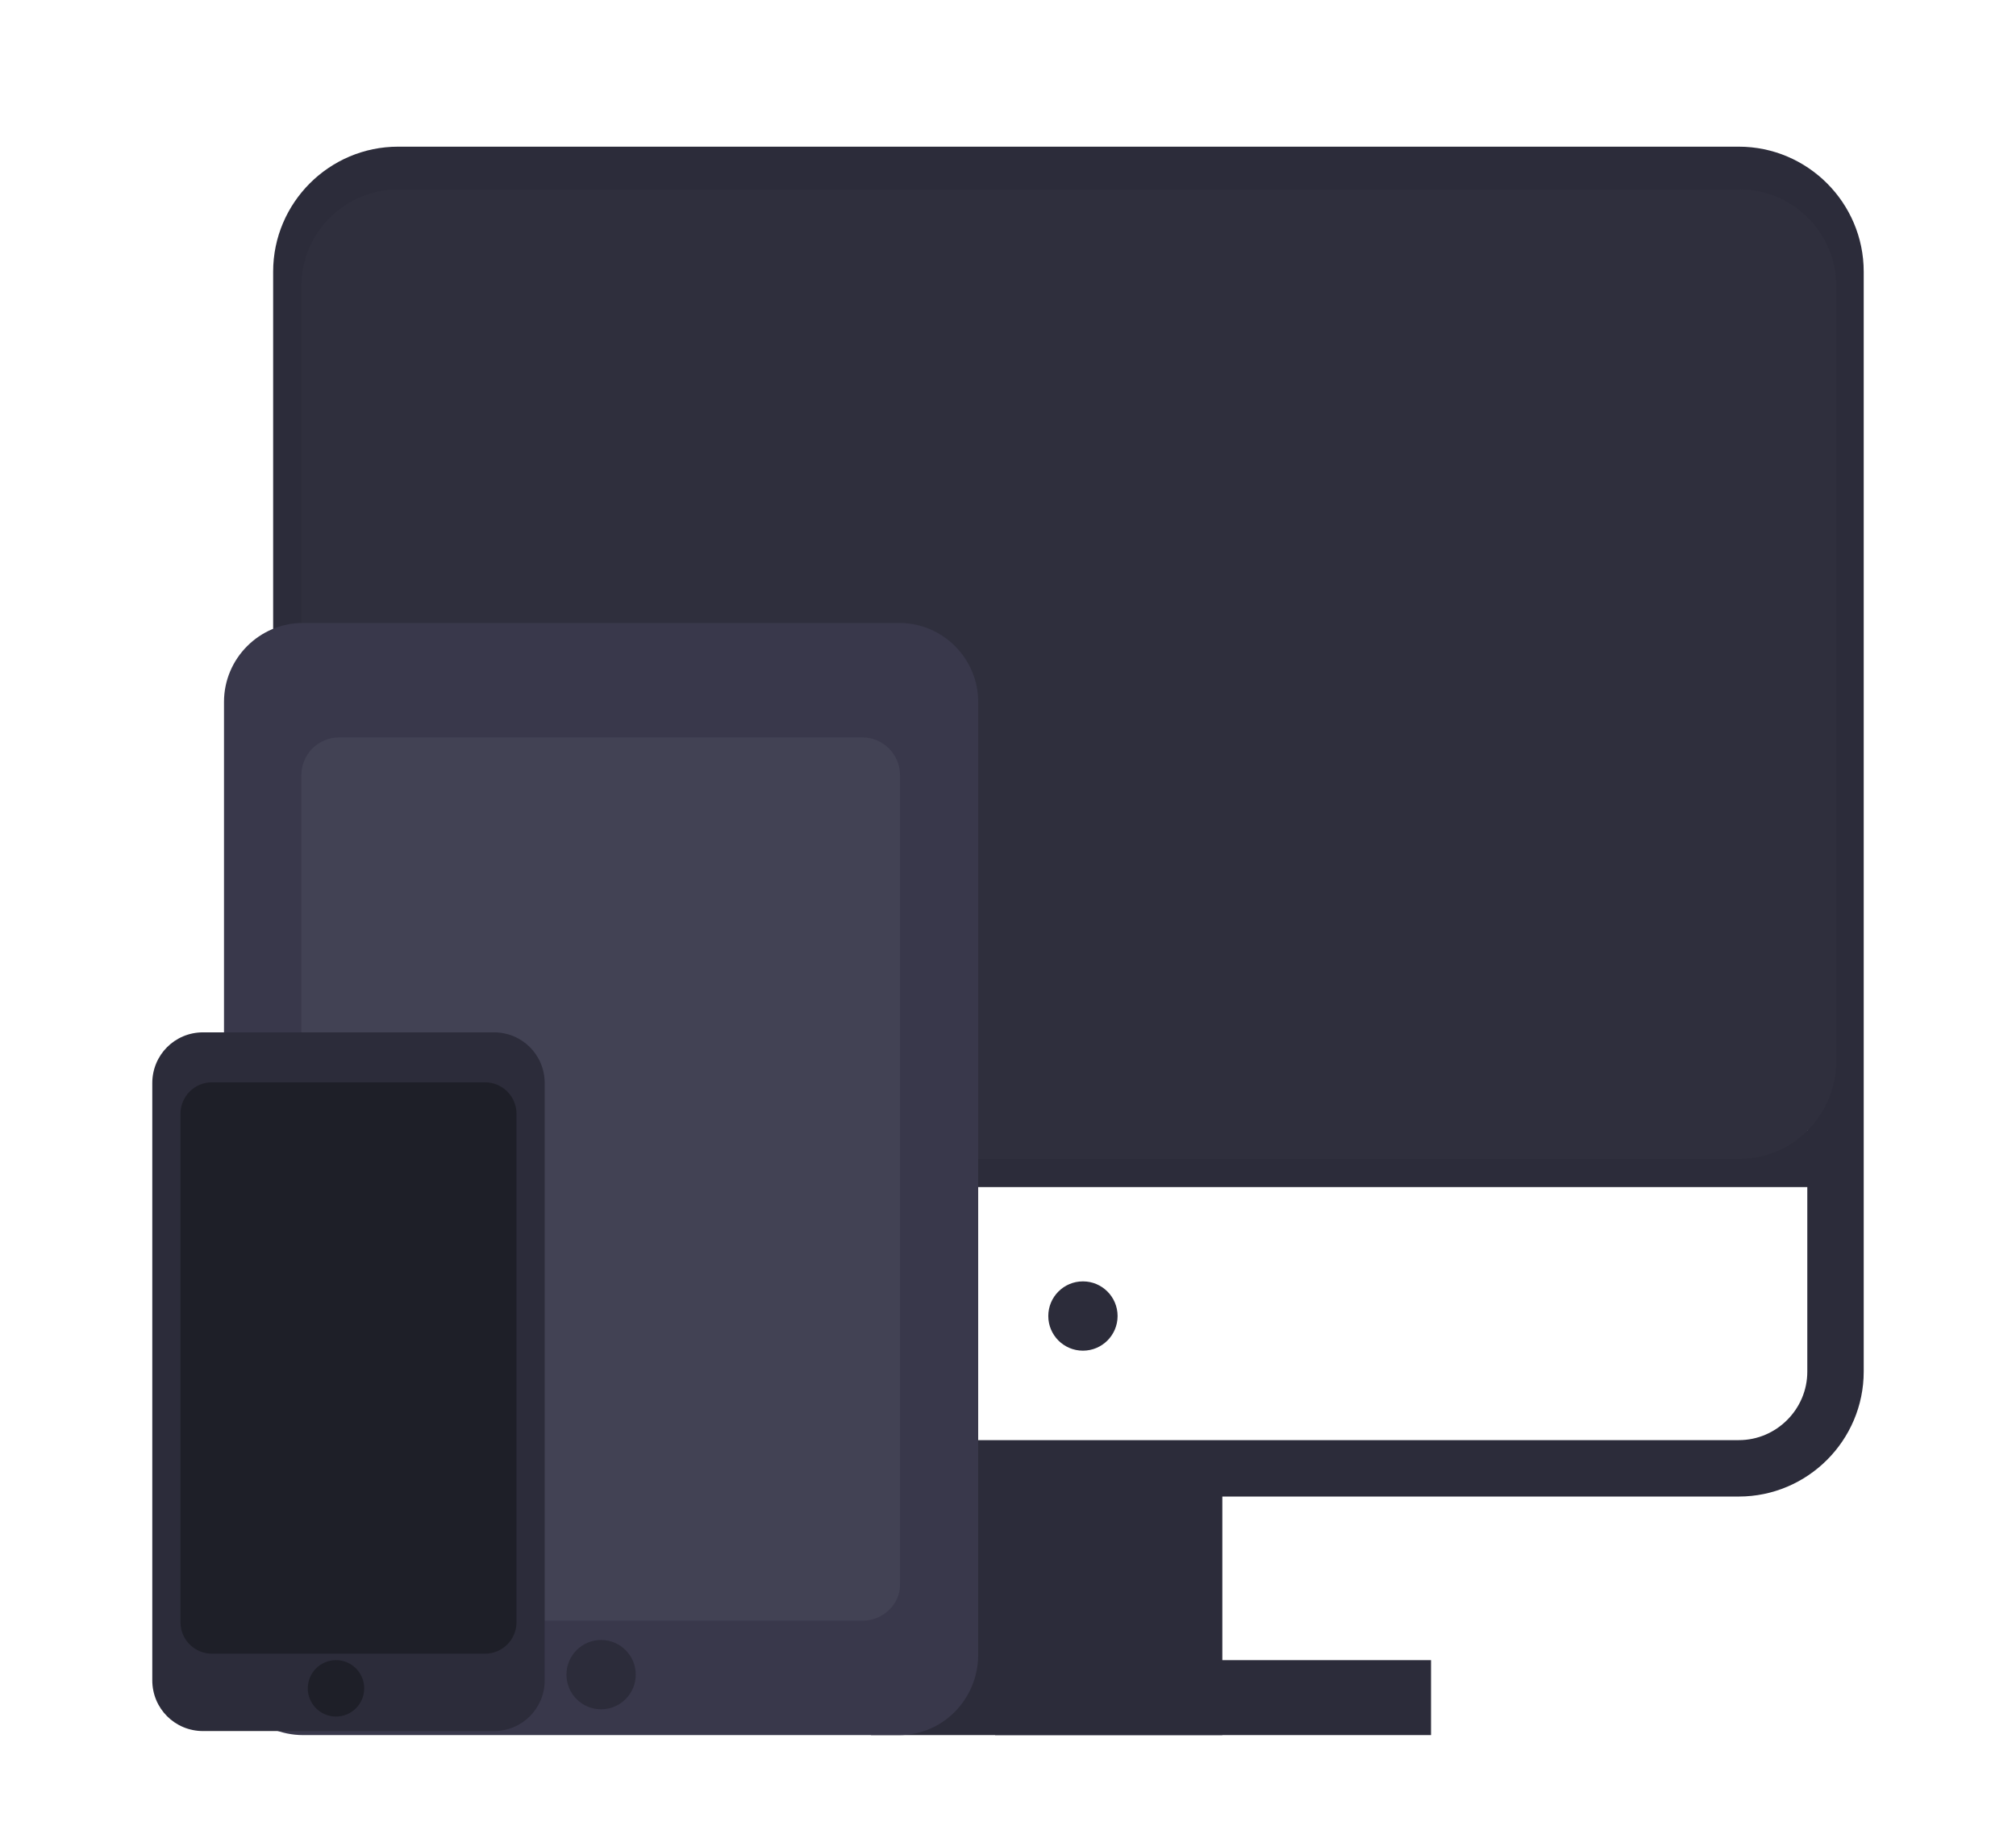 <?xml version="1.0" encoding="utf-8"?>
<!-- Generator: Adobe Illustrator 21.1.0, SVG Export Plug-In . SVG Version: 6.00 Build 0)  -->
<svg version="1.1" id="Layer_1" xmlns="http://www.w3.org/2000/svg" xmlns:xlink="http://www.w3.org/1999/xlink" x="0px" y="0px"
	 viewBox="0 0 250.2 226.6" style="enable-background:new 0 0 250.2 226.6;" xml:space="preserve">
<style type="text/css">
	.st0{fill:none;stroke:#2C2C3A;stroke-width:7;stroke-miterlimit:10;}
	.st1{fill:#2C2C3A;}
	.st2{fill:#2F2F3D;}
	.st3{fill:#39384B;}
	.st4{fill:#424254;}
	.st5{fill:#1E1F28;}
</style>
<path class="st0" d="M215.8,182.2H49.4c-6.6,0-12-5.4-12-12V33.7c0-6.6,5.4-12,12-12h166.4c6.6,0,12,5.4,12,12v136.5
	C227.8,176.8,222.4,182.2,215.8,182.2z"/>
<line class="st0" x1="37.4" y1="143.8" x2="227.8" y2="143.8"/>
<circle class="st1" cx="134.4" cy="163.3" r="4.3"/>
<rect x="108.1" y="179.2" class="st1" width="43.6" height="36.1"/>
<path class="st2" d="M215.9,143.8H49.4c-6.6,0-12-5.4-12-12V35.5c0-6.6,5.4-12,12-12h166.5c6.6,0,12,5.4,12,12v96.3
	C227.8,138.4,222.5,143.8,215.9,143.8z"/>
<path class="st3" d="M111.6,215.3h-74c-5.4,0-9.8-4.4-9.8-9.8V87.1c0-5.4,4.4-9.8,9.8-9.8h74c5.4,0,9.8,4.4,9.8,9.8v118.4
	C121.3,210.9,117,215.3,111.6,215.3z"/>
<path class="st4" d="M107.1,201.1H42.1c-2.6,0-4.7-2.1-4.7-4.7V96.2c0-2.6,2.1-4.7,4.7-4.7h64.9c2.6,0,4.7,2.1,4.7,4.7v100.3
	C111.8,199,109.6,201.1,107.1,201.1z"/>
<circle class="st1" cx="74.6" cy="207.8" r="4.3"/>
<path class="st1" d="M61.3,214.8H25.2c-3.5,0-6.3-2.8-6.3-6.3v-74.1c0-3.5,2.8-6.3,6.3-6.3h36.1c3.5,0,6.3,2.8,6.3,6.3v74.1
	C67.6,212,64.8,214.8,61.3,214.8z"/>
<path class="st5" d="M60.2,205.2H26.3c-2.1,0-3.9-1.7-3.9-3.9v-63.1c0-2.1,1.7-3.9,3.9-3.9h33.9c2.1,0,3.9,1.7,3.9,3.9v63.1
	C64.1,203.5,62.3,205.2,60.2,205.2z"/>
<circle class="st5" cx="41.7" cy="209.5" r="3.5"/>
<rect x="123.5" y="206" class="st1" width="54.1" height="9.3"/>
</svg>
